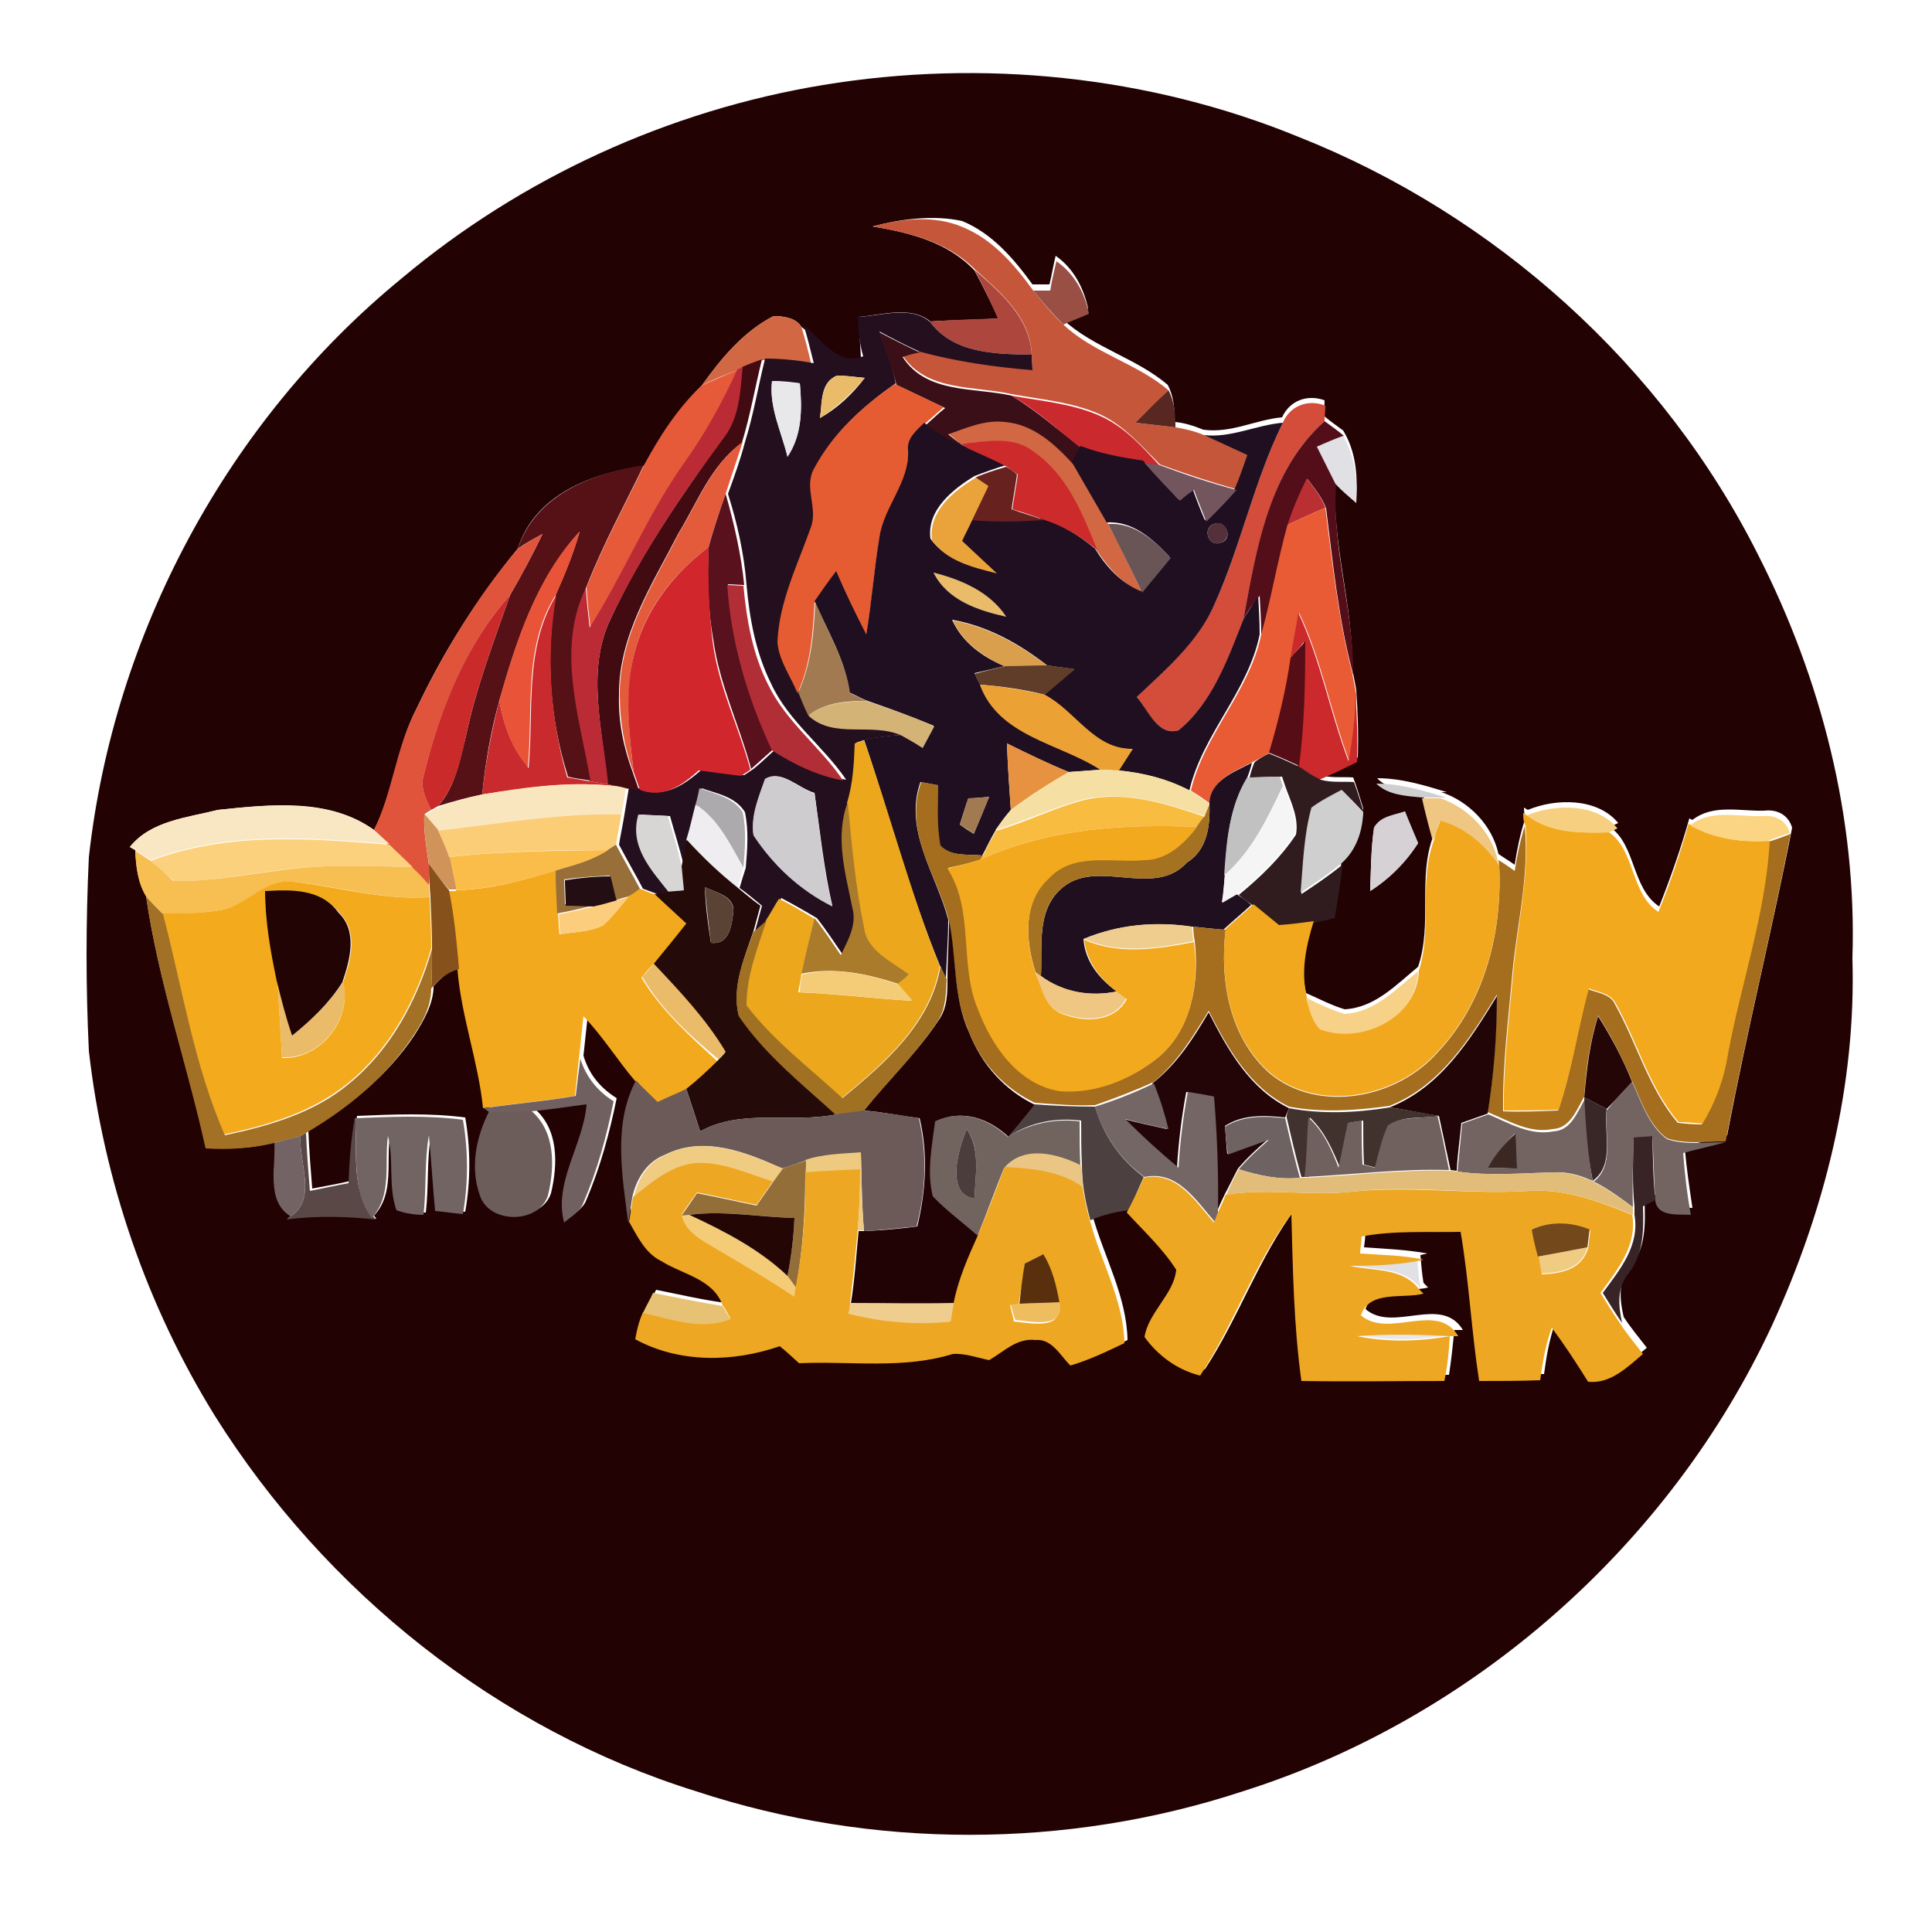 <?xml version="1.0" encoding="utf-8"?>
<!-- Generator: Adobe Illustrator 26.0.3, SVG Export Plug-In . SVG Version: 6.00 Build 0)  -->
<svg version="1.1" id="Layer_1" xmlns="http://www.w3.org/2000/svg" xmlns:xlink="http://www.w3.org/1999/xlink" x="0px" y="0px"
	 viewBox="0 0 250 250" style="enable-background:new 0 0 250 250;" xml:space="preserve">
<style type="text/css">
	.st0{fill:#220203;}
	.st1{fill:#C6563A;}
	.st2{fill:#9A4F45;}
	.st3{fill:#AD473D;}
	.st4{fill:#D26843;}
	.st5{fill:#240F1F;}
	.st6{fill:#3A0F17;}
	.st7{fill:#E65939;}
	.st8{fill:#420B12;}
	.st9{fill:#BA2B35;}
	.st10{fill:#EABB68;}
	.st11{fill:#E8E8EB;}
	.st12{fill:#E65C32;}
	.st13{fill:#CA292D;}
	.st14{fill:#582722;}
	.st15{fill:#D44C3A;}
	.st16{fill:#200F21;}
	.st17{fill:#530E19;}
	.st18{fill:#E35B3B;}
	.st19{fill:#CC2A2B;}
	.st20{fill:#E0E0E5;}
	.st21{fill:#561117;}
	.st22{fill:#672220;}
	.st23{fill:#73555E;}
	.st24{fill:#E9A33A;}
	.st25{fill:#B92F32;}
	.st26{fill:#58111D;}
	.st27{fill:#E95B35;}
	.st28{fill:#695456;}
	.st29{fill:#53303A;}
	.st30{fill:#E0543B;}
	.st31{fill:#E95337;}
	.st32{fill:#D0262C;}
	.st33{fill:#B22E36;}
	.st34{fill:#CA2A2A;}
	.st35{fill:#C92A2D;}
	.st36{fill:#A17A52;}
	.st37{fill:#DA9F4D;}
	.st38{fill:#CB292B;}
	.st39{fill:#570D15;}
	.st40{fill:#603D29;}
	.st41{fill:#EBA134;}
	.st42{fill:#D3B376;}
	.st43{fill:#ECA71D;}
	.st44{fill:#E69241;}
	.st45{fill:#301C1F;}
	.st46{fill:#200F1F;}
	.st47{fill:#CFCCD0;}
	.st48{fill:#F6DFA3;}
	.st49{fill:#C1C1C2;}
	.st50{fill:#A56D1E;}
	.st51{fill:#CFCFD0;}
	.st52{fill:#FAE6BE;}
	.st53{fill:#ACAAAD;}
	.st54{fill:#F6F5F6;}
	.st55{fill:#F8BC41;}
	.st56{fill:#EFC682;}
	.st57{fill:#EFEDEF;}
	.st58{fill:#AA7B2B;}
	.st59{fill:#A57221;}
	.st60{fill:#F9E7C4;}
	.st61{fill:#D0935A;}
	.st62{fill:#FCCD77;}
	.st63{fill:#D7D6D5;}
	.st64{fill:#D5D1D5;}
	.st65{fill:#F3A91D;}
	.st66{fill:#F6CF81;}
	.st67{fill:#F1A81F;}
	.st68{fill:#FBD584;}
	.st69{fill:#FCD17E;}
	.st70{fill:#986E39;}
	.st71{fill:#240A09;}
	.st72{fill:#F7BE51;}
	.st73{fill:#FBBD49;}
	.st74{fill:#87511C;}
	.st75{fill:#230E13;}
	.st76{fill:#F4AA1D;}
	.st77{fill:#5A4234;}
	.st78{fill:#A27125;}
	.st79{fill:#220404;}
	.st80{fill:#FBCD7D;}
	.st81{fill:#210305;}
	.st82{fill:#EECD8E;}
	.st83{fill:#A07023;}
	.st84{fill:#F4CC77;}
	.st85{fill:#F6D187;}
	.st86{fill:#220507;}
	.st87{fill:#240507;}
	.st88{fill:#240606;}
	.st89{fill:#716060;}
	.st90{fill:#6B5A58;}
	.st91{fill:#736665;}
	.st92{fill:#736461;}
	.st93{fill:#382726;}
	.st94{fill:#4D4040;}
	.st95{fill:#41322D;}
	.st96{fill:#6D5D5A;}
	.st97{fill:#71635E;}
	.st98{fill:#6F6262;}
	.st99{fill:#5A4847;}
	.st100{fill:#716463;}
	.st101{fill:#70605E;}
	.st102{fill:#746364;}
	.st103{fill:#4C3D3D;}
	.st104{fill:#3B2823;}
	.st105{fill:#382426;}
	.st106{fill:#F0CC82;}
	.st107{fill:#EECA81;}
	.st108{fill:#EAC583;}
	.st109{fill:#946E39;}
	.st110{fill:#EEA722;}
	.st111{fill:#E2BD79;}
	.st112{fill:#240604;}
	.st113{fill:#73481B;}
	.st114{fill:#59300D;}
	.st115{fill:#E8C274;}
	.st116{fill:#EDBD60;}
</style>
<g id="_x23_220203ff">
	<path class="st0" d="M106.5,11c20.6-3.4,42.2-1.2,61.5,6.7c25.5,10.1,47.2,29.6,59.5,54.1c8.2,16.1,12.8,34.1,12.2,52.2
		c0.5,16.4-3.6,32.7-10.4,47.5c-13.2,28.4-38.7,50.9-68.5,60.3c-22.8,7.5-47.9,7.5-70.7,0c-25.7-8-48-25.8-62.3-48.6
		C19,169,13.4,152.7,11.5,136c-0.4-8.3-0.4-16.7,0-25.1C14.7,82,29.4,54.5,52,36C67.5,23,86.5,14.3,106.5,11 M112.9,29.3
		c4.8,0.8,9.7,2,13.2,5.7c1.1,2,2.1,4.1,3.1,6.2c-2.9,0.2-5.9,0.2-8.8,0.4c-2.6-2.1-6.3-0.8-9.3-0.6c0.1,1.8,0.2,3.5,0.3,5.3
		c-3.3,1.3-5.4-2.3-7.7-4c-0.7-1.2-2.4-1.4-3.6-1.4c-3.9,2-6.8,5.5-9.3,9c-3.1,3-5.4,6.6-7.5,10.4C76.6,61.2,69.2,64,67,71
		c-5.2,6.3-9.6,13.3-13.1,20.7c-2.6,5-2.9,10.7-5.5,15.7c-5.8-4.2-13.5-3.3-20.2-2.6c-3.9,1-8.7,1.4-11.4,4.8l0.7,0.4
		c0.1,2,0.3,4.1,1.4,5.9c1.6,11.1,5.3,21.7,7.8,32.6c3,0.2,6,0.1,8.9-0.7c0.1,3.2-1.1,7.4,2.1,9.5l-0.5,0.4c3.8-0.5,7.7-0.4,11.5,0
		l-0.3-0.4c2.7-2.9,1.5-7,2.1-10.6c0.8,3.2,0,6.5,1.1,9.6c1.1,0.4,2.3,0.6,3.5,0.6c0.4-3.4,0.1-6.9,0.7-10.3
		c0.3,3.3,0.5,6.5,0.8,9.8c1.2,0.1,2.4,0.3,3.6,0.4c0.7-4,0.7-8.2,0-12.2c-4.6-0.6-9.3-0.4-14-0.2c-0.5,2.8-0.8,5.6-0.8,8.4
		c-1.7,0.4-3.4,0.7-5,1c-0.2-2.5-0.4-5-0.5-7.5c5.3-3.1,10.3-7.2,13.7-12.3c1.2-1.9,2.5-4.1,2.5-6.4c1-1.1,2.1-2.1,3.6-2.5
		c0.4,6.1,2.7,11.8,3.3,17.9l0.7,0.5c-1.7,3.3-2.5,7.3-1.2,10.9c1.2,3.7,7.6,3.7,8.8,0c0.9-3.8,1-8.3-2.2-11
		c2.4-0.2,4.8-0.6,7.2-0.9c-0.4,5.2-4.3,10.1-2.9,15.3c0.9-0.8,2.1-1.4,2.5-2.6c1.8-4.2,3-8.7,3.9-13.1c-2.1-1.3-3.6-3.1-4.3-5.5
		c0.2-1.9,0.4-3.7,0.6-5.6c2.4,2.6,4.3,5.7,6.7,8.4c-3,5.6-1.8,12.4-1,18.4c1.1,1.9,2.2,4.1,4.2,5.1c2.7,1.8,6.6,2.3,7.9,5.7
		c-3-0.4-6-1.1-9-1.7c-0.3,0.6-1,1.9-1.3,2.5c-0.4,1.1-0.7,2.3-1,3.5c5.8,3.1,12.7,3,18.7,0.9c0.8,0.7,1.6,1.5,2.5,2.2
		c6.6-0.3,13.4,0.8,19.9-1.2c1.6-0.1,3.1,0.5,4.7,0.8c1.9-1.1,3.6-2.9,6-2.6c2.1-0.1,3.2,2.1,4.5,3.3c2.4-0.7,4.7-1.8,7-2.9
		c-0.1-5.6-3-10.7-4.5-16c1.6-0.7,3.3-1.1,5-1.3c2.1,2.4,4.6,4.7,6.4,7.4c-0.4,3.2-3.6,5.5-4.1,8.7c1.7,2.4,4.3,4.3,7.2,5
		c4.4-6.7,7-14.5,11.8-20.9c0.2,7.2,0.3,14.5,1.3,21.6c6.2,0.1,12.3,0,18.5,0c0.3-1.9,0.5-3.9,0.7-5.8l1.1,0
		c-2.8-4.6-9,0.4-12.6-2.7c1.1-3.4,5.4-2.1,8.1-2.8l-0.6-0.6c-0.2-1.2-0.3-2.4-0.4-3.6l0.9-0.2c-2.7-0.5-5.4-0.6-8.2-0.8
		c0.1-0.6,0.2-1.7,0.2-2.2c4.2-0.7,8.6-0.5,12.8-0.6c1.1,6.4,1.5,12.9,2.4,19.3c2.6,0,5.2-0.1,7.9-0.1c0.3-2.3,0.7-4.6,1.5-6.8
		c1.7,2.2,3.3,4.6,4.7,7c2.9,0.3,5-1.9,7.1-3.6c-1-1.3-2.1-2.6-3-4c-0.5-2.2-0.8-4.6,0.9-6.5c2-2.4,1.9-5.6,1.8-8.6
		c0.4-0.2,1.2-0.6,1.6-0.8c0.3,2.1,3,1.7,4.6,1.8c-0.4-2.7-0.8-5.3-1-8c1.8-0.4,3.7-0.9,5.5-1.4c2.5-13.3,5.8-26.5,8.4-39.8
		c-0.5-1.7-2-2.4-3.6-2.2c-3.1,0.1-6.6-0.9-9.3,1.2l-0.4-0.2c-1.1,3.9-2.4,7.6-3.9,11.4c-3.6-2.4-3-8-6.4-10.3l1.1-0.5
		c-2.7-3.3-8.1-3.2-11.7-1.7l-0.5-0.3c0,0.4,0.1,1.2,0.1,1.6c-0.6,1.9-1,3.8-1.3,5.8c-0.7-0.5-1.4-0.9-2.1-1.4
		c-0.8-3.7-3.8-6.8-7.4-8l0.7,0c-2.9-0.9-5.9-1.8-9-1.8c1.5,1.6,3.9,1.6,5.9,1.9c0.4,1.9,0.8,3.7,1.4,5.5c-2.1,5.4-0.1,11.4-2,17
		c-2.8,2.3-5.6,5.3-9.5,5.5c-1.7-0.5-3.4-1.4-5-2.1c-0.8-3.3-0.1-6.7,0.9-9.8c0.7-0.2,2.1-0.5,2.7-0.6c0.4-2.3,0.8-4.6,1-6.9
		c1.9-1.6,2.7-4.1,2.8-6.6c-0.4-1.3-0.8-2.7-1.3-4c-1.4-0.1-2.9,0.1-4.3-0.3c1.6-0.7,3.3-1.5,4.9-2.3c0.1-2.9,0-5.8-0.2-8.7
		c-0.1-0.7-0.4-2-0.5-2.7c0.1-8.3-2.7-16.3-2.2-24.7c0.8,0.9,1.8,1.7,2.7,2.5c0.2-3-0.1-6.1-1.7-8.7c-0.8-0.6-1.7-1.2-2.5-1.9
		c0-0.5,0.1-1.5,0.1-2c-2.2-0.8-4.5,0-5.5,2.2c-3.4,0.3-6.6,2.1-10.2,1.6c-1.2-0.5-2.5-0.9-3.7-1c0-1.6-0.1-3.3-0.9-4.8
		c-4.1-3.5-9.6-4.8-13.6-8.5c1.1-0.5,2.2-0.9,3.3-1.4c-0.6-2.7-1.9-5.2-4.2-6.8c-0.3,1.2-0.5,2.5-0.8,3.7c-0.6,0-1.6,0-2.2,0
		c-2.4-3.3-5.2-6.6-9.1-8.2C120.9,27.8,116.7,28.3,112.9,29.3 M177.8,107.1c-0.4,2.7-0.4,5.5-0.5,8.2c2.5-1.6,4.6-3.7,6.2-6.2
		c-0.6-1.4-1.2-2.7-1.7-4.1C180.4,105.5,178.6,105.7,177.8,107.1z"/>
</g>
<g id="_x23_c6563aff">
	<path class="st1" d="M112.9,29.3c3.8-1,8-1.5,11.7,0.1c3.9,1.6,6.7,4.9,9.1,8.2c1.2,1.5,2.5,3.1,3.9,4.4c3.9,3.7,9.5,5,13.6,8.5
		c-1.4,1.4-2.9,2.8-4.3,4.2c1.7,0.2,3.4,0.4,5.2,0.6c1.3,0.2,2.5,0.5,3.7,1c2,0.8,3.9,1.8,5.8,2.7c-0.5,1.5-1,2.9-1.6,4.3
		c-3.3-0.9-6.6-2-9.9-3.2c-2.4-2.4-4.7-5.1-7.8-6.5c-3.6-1.6-7.6-1.9-11.4-2.6c-4.8-1.1-11-0.3-14.1-5c0.6-0.1,1.7-0.4,2.2-0.6
		c4.8,1.3,9.7,2,14.6,2.4c0-0.5-0.1-1.5-0.1-2c-0.2-4.8-4.1-8-7.4-11C122.6,31.3,117.7,30.1,112.9,29.3z"/>
</g>
<g id="_x23_9a4f45ff">
	<path class="st2" d="M136.7,33.8c2.3,1.6,3.7,4.1,4.2,6.8c-1.1,0.5-2.2,0.9-3.3,1.4c-1.4-1.4-2.7-2.9-3.9-4.4c0.5,0,1.6,0,2.2,0
		C136.1,36.3,136.4,35.1,136.7,33.8z"/>
</g>
<g id="_x23_ad473dff">
	<path class="st3" d="M126.1,34.9c3.3,2.9,7.2,6.2,7.4,11c-4.7-0.1-10.1-0.1-13.2-4.3c2.9-0.2,5.9-0.3,8.8-0.4
		C128.2,39,127.2,37,126.1,34.9z"/>
</g>
<g id="_x23_d26843ff">
	<path class="st4" d="M90.8,49.9c2.5-3.5,5.4-7,9.3-9c1.2,0,2.9,0.2,3.6,1.4c0.5,1.6,0.9,3.2,1.3,4.9c-2.1-0.4-4.2-0.7-6.3-0.6
		c-0.9,0.3-1.7,0.7-2.6,1l-0.7,0.3C93.8,48.5,92.3,49.1,90.8,49.9z"/>
	<path class="st4" d="M122.7,56.1c2.4-0.8,4.8-1.9,7.3-1.6c3.7,0.4,6.5,3,8.9,5.5c1.6,2.5,3.1,5.2,4.5,7.8c1.5,2.9,3,5.9,4.4,8.9
		c-2.5-1.1-4.4-3.2-5.9-5.5c-1.9-4.7-3.9-9.9-8.3-12.8c-2.7-2-6.3-1.1-9.4-1C123.9,57.1,123.1,56.4,122.7,56.1z"/>
</g>
<g id="_x23_240f1fff">
	<path class="st5" d="M111,41c3-0.1,6.7-1.5,9.3,0.6c3.1,4.2,8.5,4.2,13.2,4.3c0,0.5,0.1,1.5,0.1,2c-4.9-0.4-9.8-1.1-14.6-2.4
		c-1.8-0.8-3.5-1.7-5.2-2.6c0.8,2.2,1.7,4.4,2.1,6.7c-4.1,2.9-8,6.3-10.4,10.9c-1.3,2.4,0.6,5.2-0.4,7.6c-1.7,4.8-4.1,9.6-4.3,14.8
		c0.2,2.4,1.7,4.4,2.6,6.6c0.4,1,0.8,2,1.3,3c3.4,3.1,8.2,0.8,12.1,2.6c-1.6,0.1-3.2,0.3-4.8,0.6c-0.3,0.1-0.9,0.3-1.2,0.4
		c-0.1,2.5-0.3,5.1-0.9,7.6c-1.7,4.5-0.3,9.2,0.6,13.7c0.7,2.2-0.6,4.2-1.4,6.2c-1.1-1.6-2.2-3.3-3.4-4.8c-1.5-0.9-3.1-1.8-4.6-2.6
		c-0.5,0.9-1.1,1.9-1.7,2.8c-0.4,0.4-1.3,1.2-1.7,1.5c0.3-1.1,0.6-2.2,0.9-3.3c-1-0.8-1.9-1.6-2.9-2.3c0.2-0.7,0.6-2,0.8-2.6
		c0.2-2.4,0.4-4.8-0.1-7.2c-1.2-2-3.6-2.4-5.6-3.1c-0.1,0.5-0.4,1.6-0.5,2.1c-0.4,1.5-0.8,3.1-1.1,4.6c-0.3,1.1-0.5,2.3-0.7,3.4
		c-0.5-2.2-1.2-4.3-1.8-6.5c-1.3-0.1-2.5-0.1-3.8-0.2c-1.2,4,1.7,7,3.9,10c-0.4,0.1-1.3,0.2-1.7,0.3c-0.5-0.2-1.4-0.5-1.9-0.7
		c-1-1.9-2.1-3.8-3.1-5.7c0.2-1.3,0.5-2.6,0.7-3.9c0.2-1.2,0.4-2.4,0.6-3.6c0.4,0.1,1.3,0.2,1.8,0.3c3,1.2,5.5-0.7,7.6-2.5
		c1.8,0.3,3.7,0.6,5.5,0.7c0.3-0.2,0.9-0.6,1.2-0.8c1-0.8,1.9-1.7,2.8-2.5c2.8,1.8,5.9,3.3,9.2,3.9c-3-4.4-7.5-7.6-9.7-12.4
		c-2-4-2.8-8.4-3.2-12.8c-0.3-4-1.2-8-2.4-11.8c0.8-2.2,1.6-4.4,2.2-6.7c1.1-3.5,1.7-7.2,2.6-10.8c2.1,0,4.2,0.2,6.3,0.6
		c-0.4-1.6-0.8-3.3-1.3-4.9c2.3,1.7,4.3,5.3,7.7,4C111.2,44.5,111.1,42.8,111,41 M108.3,48.6c-2.2,0.9-1.9,3.5-2.2,5.5
		c2.3-1.3,4.2-3.1,5.8-5.2C110.8,48.8,109.6,48.6,108.3,48.6 M99.9,49.3c-0.4,3.4,1.2,6.5,2,9.8c1.9-2.8,1.9-6.2,1.6-9.5
		C102.3,49.4,101.1,49.3,99.9,49.3 M99,100.8c-0.8,2.3-1.8,4.7-1.5,7.2c2.5,3.9,6,7.2,10.2,9.2c-1.1-4.8-1.6-9.7-2.3-14.6
		C103.3,102,101.1,99.5,99,100.8z"/>
</g>
<g id="_x23_3a0f17ff">
	<path class="st6" d="M113.8,43c1.7,0.9,3.5,1.8,5.2,2.6c-0.6,0.1-1.7,0.4-2.2,0.6c3.1,4.8,9.3,3.9,14.1,5c3.3,2,6.1,4.5,9.1,6.8
		c-0.3,0.5-0.8,1.6-1.1,2.1c-2.4-2.6-5.2-5.2-8.9-5.5c-2.6-0.3-5,0.8-7.3,1.6c0.4,0.3,1.2,1,1.7,1.3l0.8,0.6c-2-0.7-3.8-1.8-5.4-3.1
		c0.8-0.7,1.6-1.5,2.5-2.2c-2.1-1-4.2-2-6.3-3C115.4,47.4,114.6,45.2,113.8,43z"/>
</g>
<g id="_x23_e65939ff">
	<path class="st7" d="M90.8,49.9c1.5-0.7,3.1-1.4,4.6-2c-1.9,4.2-4,8.2-6.7,11.9c-4.9,6.7-7.9,14.5-12.3,21.4
		c-0.2-1.7-0.4-3.4-0.5-5.2c2.1-5.4,4.9-10.5,7.4-15.7C85.3,56.5,87.7,52.8,90.8,49.9z"/>
</g>
<g id="_x23_420b12ff">
	<path class="st8" d="M96,47.5c0.9-0.4,1.7-0.7,2.6-1c-0.9,3.6-1.5,7.2-2.6,10.8c-4,2.9-5.7,7.6-8.2,11.7c-3.4,6.6-7.8,13.3-7.7,21
		c-0.1,3.4,0.6,6.8,1.8,10c0.2,0.6,0.6,1.7,0.8,2.3c-0.4-0.1-1.3-0.2-1.8-0.3l-0.8-0.2c-0.4-0.1-1.1-0.2-1.5-0.3
		C78,94.4,75.8,86.8,79,80.1c3.9-8.4,9.2-16,14.6-23.5C95.6,54,95.7,50.6,96,47.5z"/>
</g>
<g id="_x23_ba2b35ff">
	<path class="st9" d="M95.4,47.8l0.7-0.3c-0.3,3.1-0.4,6.5-2.4,9.1C88.2,64,83,71.7,79,80.1c-3.2,6.8-1,14.3-0.3,21.4
		c-0.6-0.1-1.8-0.3-2.4-0.4c-1.4-8.2-4.5-17.1-0.5-25.1c0.1,1.7,0.3,3.4,0.5,5.2c4.4-6.9,7.5-14.7,12.3-21.4
		C91.3,56,93.5,52,95.4,47.8z"/>
</g>
<g id="_x23_eabb68ff">
	<path class="st10" d="M108.3,48.6c1.2,0,2.4,0.2,3.6,0.3c-1.7,2-3.6,3.8-5.8,5.2C106.4,52.1,106.2,49.5,108.3,48.6z"/>
	<path class="st10" d="M120.8,74.1c3.6,0.9,7.3,2.5,9.4,5.7C126.6,79,122.6,77.7,120.8,74.1z"/>
	<path class="st10" d="M83.1,126.4c0.4-0.4,1.2-1.3,1.6-1.8c3.3,3.6,6.7,7.2,9.3,11.4c-0.3,0.3-0.8,0.8-1,1.1
		C89.3,134,85.6,130.7,83.1,126.4z"/>
	<path class="st10" d="M35.9,126.8c0.6,2.4,1.2,4.8,2,7.1c2.5-1.9,4.8-4.2,6.5-6.9c1.2,4.8-2.9,10.1-7.9,9.8
		C36.3,133.5,36.1,130.2,35.9,126.8z"/>
</g>
<g id="_x23_e8e8ebff">
	<path class="st11" d="M99.9,49.3c1.2,0.1,2.4,0.2,3.6,0.3c0.3,3.3,0.3,6.7-1.6,9.5C101.1,55.8,99.5,52.7,99.9,49.3z"/>
	<path class="st11" d="M175.7,172.7c4-0.3,8-0.2,12,0C183.8,173.4,179.7,173.6,175.7,172.7z"/>
</g>
<g id="_x23_e65c32ff">
	<path class="st12" d="M115.8,49.7c2.1,1,4.2,2,6.3,3c-0.8,0.7-1.7,1.5-2.5,2.2c-1,1-2.2,2-2.1,3.6c0.2,4.1-3.1,7.3-3.7,11.2
		c-0.7,4.2-1,8.4-1.7,12.6c-1.4-2.7-2.7-5.5-3.9-8.2c-1,1.3-1.9,2.6-2.8,3.9c-0.2,4-0.5,8-2.2,11.7c-0.9-2.2-2.4-4.2-2.6-6.6
		c0.2-5.2,2.6-10,4.3-14.8c1-2.5-0.9-5.2,0.4-7.6C107.8,56,111.7,52.5,115.8,49.7z"/>
</g>
<g id="_x23_ca292dff">
	<path class="st13" d="M130.9,51.2c3.8,0.7,7.8,1,11.4,2.6c3.2,1.4,5.5,4,7.8,6.5c-0.5-0.1-1.5-0.2-2-0.3c-2.8-0.4-5.5-0.9-8.1-1.9
		C137,55.7,134.2,53.1,130.9,51.2z"/>
</g>
<g id="_x23_582722ff">
	<path class="st14" d="M151.2,50.5c0.8,1.5,0.9,3.2,0.9,4.8c-1.7-0.2-3.4-0.4-5.2-0.6C148.3,53.3,149.7,51.9,151.2,50.5z"/>
</g>
<g id="_x23_d44c3aff">
	<path class="st15" d="M166,54.7c0.9-2.2,3.3-3.1,5.5-2.2c0,0.5-0.1,1.5-0.1,2c-7.3,6.5-8.7,16.5-10.5,25.6c-2,5.2-4,10.8-8.4,14.4
		c-2.7,0.8-4-2.6-5.4-4.3c3.8-3.6,7.9-7.2,10.1-12.1C160.6,70.5,162.3,62.2,166,54.7z"/>
</g>
<g id="_x23_200f21ff">
	<path class="st16" d="M155.8,56.3c3.5,0.4,6.7-1.3,10.2-1.6c-3.7,7.5-5.4,15.8-8.8,23.4c-2.1,4.9-6.3,8.5-10.1,12.1
		c1.5,1.7,2.7,5.1,5.4,4.3c4.4-3.6,6.4-9.3,8.4-14.4c0.6-1,1.3-2,1.9-3.1c0.1,1.7,0.2,3.4,0.2,5.1c-1.5,7.4-7.4,12.9-9.1,20.2
		c-2.8-1.5-6-2.3-9.2-2.6c0.6-0.9,1.2-1.9,1.8-2.8c-5,0.2-7.4-4.8-11.4-7c1.3-1.1,2.6-2.2,3.9-3.3c-1.2-0.2-2.4-0.3-3.5-0.5
		c-3.6-2.8-7.7-5.1-12.3-5.9c1.3,2.9,3.9,4.8,6.8,6c-1.3,0.3-2.6,0.6-3.9,0.9c0.2,0.4,0.5,1.1,0.7,1.4c2.4,6.7,10.3,7.6,15.6,11.1
		c-1.4,0.1-2.7,0.2-4.1,0.3c-2.7-1.1-5.4-2.4-8-3.7c0.1,2.9,0.3,5.7,0.5,8.6c-0.7,0.8-1.4,1.7-2,2.7c-0.6,1-1.1,2.1-1.7,3.2
		c-1.8-0.2-4.1,0.2-5.5-1.3c-0.5-2.6-0.3-5.2-0.3-7.8c-0.5-0.1-1.7-0.3-2.2-0.4c-2.2,6.3,2.1,12,3.6,17.8c0,2.5-0.2,5-0.3,7.6
		c-0.2-0.4-0.6-1.3-0.8-1.7c-3.9-9.5-6.5-19.5-9.8-29.2c1.6-0.3,3.2-0.5,4.8-0.6c0.9,0.5,1.8,1,2.7,1.6c0.5-0.9,1-1.9,1.5-2.8
		c-2.9-1.2-5.9-2.3-8.8-3.3c-0.7-0.3-1.4-0.7-2.1-1c-0.5-4.2-2.8-7.9-4.5-11.8c0.9-1.3,1.8-2.6,2.8-3.9c1.2,2.8,2.5,5.5,3.9,8.2
		c0.7-4.2,1-8.4,1.7-12.6c0.6-4,3.9-7.1,3.7-11.2c-0.2-1.6,1.1-2.6,2.1-3.6c1.6,1.4,3.4,2.4,5.4,3.1c1.7,0.8,3.5,1.5,5.1,2.4
		c-1.3,0.4-2.7,0.9-4,1.4c-2.8,1.7-6.2,4.4-5.7,8.1c1.9,2.7,5.3,3.6,8.3,4.3c-1.5-1.4-3-2.8-4.5-4.2c0.4-0.9,0.9-1.8,1.3-2.7
		c3.1,0.3,6.3,0.2,9.4,0c2.5,0.8,4.8,2.2,6.8,3.9c1.4,2.3,3.3,4.4,5.9,5.5c1.2-1.5,2.5-3,3.7-4.5c-2.2-2.3-4.7-4.6-8.1-4.4
		c-1.5-2.6-3-5.2-4.5-7.8c0.3-0.5,0.8-1.6,1.1-2.1c2.6,1,5.4,1.5,8.1,1.9c1.5,1.7,3,3.3,4.6,5c0.5-0.4,1.4-1.1,1.8-1.4
		c0.5,1.4,1,2.7,1.6,4.1c1.3-1.3,2.7-2.7,3.9-4.1c0.6-1.4,1.1-2.9,1.6-4.3C159.7,58.1,157.8,57.2,155.8,56.3 M157.1,67.8
		c-1.6,0.5-0.7,3.1,0.9,2.4C159.6,69.8,158.7,67.2,157.1,67.8 M120.8,74.1c1.8,3.6,5.8,4.9,9.4,5.7C128.1,76.6,124.4,75,120.8,74.1
		 M125.3,103.3c-0.4,1.1-0.7,2.2-1.1,3.4c0.4,0.3,1.3,0.9,1.8,1.2c0.7-1.6,1.3-3.2,2-4.8C127.2,103.2,125.9,103.3,125.3,103.3z"/>
</g>
<g id="_x23_530e19ff">
	<path class="st17" d="M160.9,80.1c1.7-9,3.2-19.1,10.5-25.6c0.8,0.6,1.7,1.2,2.5,1.9c-1.1,0.5-2.3,1-3.4,1.4
		c0.8,1.6,1.6,3.2,2.4,4.8c-0.6,8.3,2.3,16.4,2.2,24.7c-1.9-7.1-2.6-14.3-3.5-21.5c-0.5-1.4-1.5-2.6-2.4-3.8c-0.9,1.9-1.8,3.9-2.5,6
		c-1.2,4.7-2.1,9.5-3.5,14.2c0-1.7-0.1-3.4-0.2-5.1C162.2,78,161.5,79,160.9,80.1z"/>
</g>
<g id="_x23_e35b3bff">
	<path class="st18" d="M87.9,68.9c2.5-4.1,4.2-8.8,8.2-11.7c-0.7,2.2-1.5,4.5-2.2,6.7c-0.8,2.3-1.6,4.5-2.2,6.9
		c-4.7,3.5-8.4,8.3-9.7,14.1c-1.1,5-0.6,10.1,0,15.1c-1.2-3.2-1.8-6.6-1.8-10C80.1,82.3,84.5,75.6,87.9,68.9z"/>
</g>
<g id="_x23_cc2a2bff">
	<path class="st19" d="M124.3,57.4c3.1-0.2,6.7-1.1,9.4,1c4.4,3,6.4,8.1,8.3,12.8c-2-1.7-4.3-3.1-6.8-3.9c-1.4-0.5-2.8-1-4.2-1.4
		c0.2-1.5,0.5-3,0.7-4.5c-0.3-0.2-1-0.7-1.4-1c-1.7-0.9-3.4-1.6-5.1-2.4L124.3,57.4z"/>
</g>
<g id="_x23_e0e0e5ff">
	<path class="st20" d="M170.4,57.8c1.1-0.5,2.3-1,3.4-1.4c1.5,2.7,1.9,5.7,1.7,8.7c-0.9-0.8-1.9-1.6-2.7-2.5
		C172,61,171.2,59.4,170.4,57.8z"/>
	<path class="st20" d="M174.8,163.7c2.9-0.1,5.8-0.1,8.6-0.6c0.1,1.2,0.2,2.4,0.4,3.6C181.7,163.9,177.9,164.4,174.8,163.7z"/>
</g>
<g id="_x23_561117ff">
	<path class="st21" d="M67,71c2.3-7,9.7-9.8,16.3-10.8c-2.5,5.2-5.3,10.3-7.4,15.7c-4,8-0.9,16.9,0.5,25.1c-0.7-0.1-2.2-0.3-2.9-0.5
		C71.1,93,70.6,84.8,71.9,77c1.2-2.7,2.3-5.4,3.1-8.2c-5.6,6.1-8.2,14.2-10.4,21.9c-1.1,4-1.8,8-2.2,12.1c-1.9,0.4-3.8,0.9-5.7,1.5
		c2.2-2.5,2.8-5.9,3.6-9.1C61.6,89,63.9,83,66,77c1.5-2.6,2.9-5.2,4.2-7.9C69.1,69.7,68,70.3,67,71z"/>
</g>
<g id="_x23_672220ff">
	<path class="st22" d="M130.2,60.4c0.4,0.2,1.1,0.7,1.4,1c-0.2,1.5-0.5,3-0.7,4.5c1.4,0.5,2.8,0.9,4.2,1.4c-3.1,0.2-6.3,0.3-9.4,0
		c0.7-1.5,1.4-2.9,2.1-4.4c-0.4-0.3-1.2-0.8-1.6-1.1C127.5,61.2,128.9,60.8,130.2,60.4z"/>
</g>
<g id="_x23_73555eff">
	<path class="st23" d="M148.1,59.9c0.5,0.1,1.5,0.2,2,0.3c3.2,1.2,6.5,2.3,9.9,3.2c-1.2,1.4-2.6,2.8-3.9,4.1
		c-0.5-1.3-1.1-2.7-1.6-4.1c-0.5,0.3-1.4,1-1.8,1.4C151.1,63.2,149.6,61.6,148.1,59.9z"/>
</g>
<g id="_x23_e9a33aff">
	<path class="st24" d="M120.6,69.9c-0.5-3.7,2.8-6.4,5.7-8.1c0.4,0.3,1.2,0.8,1.6,1.1c-0.7,1.5-1.4,2.9-2.1,4.4
		c-0.4,0.9-0.9,1.8-1.3,2.7c1.5,1.4,3,2.8,4.5,4.2C125.8,73.4,122.5,72.6,120.6,69.9z"/>
</g>
<g id="_x23_b92f32ff">
	<path class="st25" d="M166.6,67.9c0.7-2.1,1.5-4,2.5-6c0.9,1.2,1.9,2.4,2.4,3.8C169.8,66.4,168.2,67.2,166.6,67.9z"/>
</g>
<g id="_x23_58111dff">
	<path class="st26" d="M91.7,70.8c0.6-2.3,1.4-4.6,2.2-6.9c1.1,3.9,2,7.8,2.4,11.8c-0.5,0-1.6-0.1-2.1-0.1
		c0.6,7.5,2.6,14.7,5.8,21.4c-0.9,0.8-1.9,1.7-2.8,2.5c-1.5-5.6-4.1-10.9-4.9-16.7C91.6,78.9,91.5,74.8,91.7,70.8z"/>
</g>
<g id="_x23_e95b35ff">
	<path class="st27" d="M166.6,67.9c1.6-0.7,3.2-1.5,4.9-2.2c0.9,7.2,1.7,14.5,3.5,21.5c0.1,0.7,0.4,2,0.5,2.7c0,2.9-0.4,5.8-0.9,8.6
		c-2.4-6.3-3.6-13.1-6.5-19.2c-0.4,1.9-0.7,3.9-1,5.8c-0.6,4.2-1.6,8.3-2.8,12.3c-0.5,0.3-1.6,0.9-2.2,1.2c-2.3,1.2-5.5,2.3-5.5,5.4
		c-0.8-0.6-1.7-1.2-2.5-1.7c1.7-7.3,7.6-12.8,9.1-20.2C164.5,77.4,165.3,72.6,166.6,67.9z"/>
</g>
<g id="_x23_695456ff">
	<path class="st28" d="M143.4,67.8c3.4-0.2,5.9,2.1,8.1,4.4c-1.2,1.5-2.5,3-3.7,4.5C146.4,73.7,144.9,70.8,143.4,67.8z"/>
</g>
<g id="_x23_53303aff">
	<path class="st29" d="M157.1,67.8c1.6-0.7,2.5,1.9,0.9,2.4C156.4,70.9,155.5,68.3,157.1,67.8z"/>
</g>
<g id="_x23_e0543bff">
	<path class="st30" d="M67,71c1.1-0.7,2.1-1.3,3.2-1.9c-1.3,2.7-2.7,5.3-4.2,7.9c-5.8,6.5-9,14.8-11.1,23c-0.6,1.7,0.1,3.3,0.9,4.8
		c-0.2,0.1-0.7,0.4-0.9,0.6c-0.1,2.2,0.3,4.3,0.6,6.5c0,0.7,0,2,0,2.7c-0.7-0.8-1.5-1.5-2.2-2.3c-1-1-2-2-3-2.9
		c-0.6-0.6-1.3-1.2-2-1.8c2.5-5,2.9-10.7,5.5-15.7C57.4,84.4,61.7,77.3,67,71z"/>
</g>
<g id="_x23_e95337ff">
	<path class="st31" d="M64.6,90.7c2.2-7.8,4.8-15.9,10.4-21.9c-0.8,2.8-1.9,5.6-3.1,8.2c-4.2,6.7-2.9,14.8-3.6,22.4
		C66.2,96.9,65.2,93.8,64.6,90.7z"/>
</g>
<g id="_x23_d0262cff">
	<path class="st32" d="M82,84.9c1.3-5.7,5-10.6,9.7-14.1c-0.1,4.1,0,8.1,0.5,12.1c0.7,5.8,3.4,11.1,4.9,16.7
		c-0.3,0.2-0.9,0.6-1.2,0.8c-1.9-0.2-3.7-0.5-5.5-0.7c-2.1,1.9-4.6,3.7-7.6,2.5c-0.2-0.6-0.6-1.7-0.8-2.3C81.4,95,80.8,89.8,82,84.9
		z"/>
</g>
<g id="_x23_b22e36ff">
	<path class="st33" d="M94.1,75.7c0.5,0,1.6,0.1,2.1,0.1c0.4,4.4,1.2,8.9,3.2,12.8c2.3,4.8,6.8,8.1,9.7,12.4
		c-3.3-0.6-6.4-2.1-9.2-3.9C96.7,90.3,94.6,83.1,94.1,75.7z"/>
</g>
<g id="_x23_ca2a2aff">
	<path class="st34" d="M54.9,100C57,91.7,60.2,83.5,66,77c-2.1,6-4.4,12-5.7,18.2c-0.7,3.2-1.4,6.5-3.6,9.1l-0.9,0.5
		C55,103.3,54.3,101.7,54.9,100z"/>
</g>
<g id="_x23_c92a2dff">
	<path class="st35" d="M68.4,99.4c0.7-7.5-0.6-15.6,3.6-22.4c-1.4,7.8-0.8,16,1.4,23.6c0.7,0.1,2.2,0.4,2.9,0.5
		c0.6,0.1,1.8,0.3,2.4,0.4c0.4,0.1,1.1,0.2,1.5,0.3c-5.9-0.8-11.9,0.1-17.8,1c0.4-4.1,1.2-8.1,2.2-12.1
		C65.2,93.8,66.2,96.9,68.4,99.4z"/>
</g>
<g id="_x23_a17a52ff">
	<path class="st36" d="M103.3,89.6c1.7-3.7,2-7.7,2.2-11.7c1.6,3.9,3.9,7.5,4.5,11.8c0.7,0.3,1.4,0.7,2.1,1c-2.6,0-5.4,0.2-7.5,1.9
		C104.1,91.6,103.7,90.6,103.3,89.6z"/>
	<path class="st36" d="M125.3,103.3c0.7,0,2-0.1,2.7-0.2c-0.6,1.6-1.3,3.2-2,4.8c-0.4-0.3-1.3-0.9-1.8-1.2
		C124.6,105.6,124.9,104.4,125.3,103.3z"/>
</g>
<g id="_x23_da9f4dff">
	<path class="st37" d="M123.3,80.3c4.6,0.8,8.6,3.1,12.3,5.9c-1.8,0-3.7,0-5.5,0.1C127.3,85,124.6,83.2,123.3,80.3z"/>
</g>
<g id="_x23_cb292bff">
	<path class="st38" d="M167,85.1c0.3-2,0.7-3.9,1-5.8c2.9,6.1,4.1,12.9,6.5,19.2c0.5-2.8,0.9-5.7,0.9-8.6c0.2,2.9,0.3,5.8,0.2,8.7
		c-1.6,0.8-3.2,1.6-4.9,2.3c-0.9-0.6-1.9-1.2-2.8-1.7c0.7-5.3,0.9-10.7,0.8-16.1C168.3,83.7,167.6,84.4,167,85.1z"/>
</g>
<g id="_x23_570d15ff">
	<path class="st39" d="M167,85.1c0.6-0.7,1.3-1.4,1.9-2.1c0,5.4-0.1,10.8-0.8,16.1c-1.3-0.6-2.6-1.2-3.9-1.7
		C165.4,93.4,166.4,89.3,167,85.1z"/>
</g>
<g id="_x23_603d29ff">
	<path class="st40" d="M130.1,86.2c1.8,0,3.7-0.1,5.5-0.1c1.2,0.2,2.4,0.3,3.5,0.5c-1.3,1.1-2.6,2.2-3.9,3.3
		c-2.8-0.7-5.6-1.1-8.4-1.3c-0.2-0.4-0.5-1.1-0.7-1.4C127.5,86.8,128.8,86.5,130.1,86.2z"/>
</g>
<g id="_x23_eba134ff">
	<path class="st41" d="M126.8,88.6c2.8,0.2,5.6,0.7,8.4,1.3c4,2.1,6.4,7.1,11.4,7c-0.6,0.9-1.2,1.9-1.8,2.8c-0.6,0-1.8-0.1-2.4-0.1
		C137.1,96.2,129.2,95.3,126.8,88.6z"/>
</g>
<g id="_x23_d3b376ff">
	<path class="st42" d="M104.6,92.6c2.1-1.7,4.9-1.8,7.5-1.9c3,1,5.9,2,8.8,3.3c-0.5,0.9-1,1.9-1.5,2.8c-0.9-0.6-1.8-1.1-2.7-1.6
		C112.8,93.4,107.9,95.7,104.6,92.6z"/>
</g>
<g id="_x23_eca71dff">
	<path class="st43" d="M110.6,96.2c0.3-0.1,0.9-0.3,1.2-0.4c3.4,9.7,6,19.7,9.8,29.2c-1.2,7.4-7.2,12.6-12.7,17.1
		c-4.2-3.9-8.9-7.4-12.4-12c0-3.8,1.4-7.4,2.6-11c0.6-0.9,1.1-1.9,1.7-2.8c1.6,0.8,3.1,1.7,4.6,2.6c-0.6,2.4-1.2,4.8-1.7,7.2
		c-0.1,0.8-0.3,1.5-0.4,2.3c4.9,0.2,9.8,0.8,14.6,1.1c-0.6-0.7-1.2-1.4-1.8-2.1c0.3-0.3,1-0.9,1.4-1.2c-2.2-1.7-5.4-3-5.8-6.1
		c-1.2-5.3-1.7-10.8-2.1-16.2C110.4,101.3,110.5,98.7,110.6,96.2z"/>
</g>
<g id="_x23_e69241ff">
	<path class="st44" d="M130.3,96.2c2.7,1.3,5.3,2.6,8,3.7c-2.6,1.5-5.1,3.1-7.5,4.9C130.6,101.9,130.4,99.1,130.3,96.2z"/>
</g>
<g id="_x23_301c1fff">
	<path class="st45" d="M164.2,97.5c1.3,0.5,2.6,1.1,3.9,1.7c0.9,0.6,1.8,1.2,2.8,1.7c1.4,0.4,2.9,0.2,4.3,0.3c0.5,1.3,0.9,2.7,1.3,4
		c-0.9-1-1.9-2-2.8-2.9c-1.3,0.7-2.7,1.3-3.9,2.3c-1,3.6-1.1,7.4-1.4,11.1c1.8-1.2,3.6-2.4,5.3-3.8c-0.2,2.3-0.6,4.6-1,6.9
		c-0.7,0.2-2.1,0.5-2.7,0.6c-1.5,0.2-3,0.4-4.5,0.5c-1.1-0.9-2.2-1.8-3.3-2.7c-0.5-0.3-1.5-1-1.9-1.4c2.8-2.3,5.4-4.8,7.4-7.8
		c0.4-2.2-0.7-4.3-1.4-6.3c-0.1-0.3-0.3-0.9-0.4-1.2c-1.4,0-2.8,0.1-4.2,0.1c0.1-0.5,0.4-1.4,0.6-1.9
		C162.5,98.4,163.6,97.8,164.2,97.5z"/>
</g>
<g id="_x23_200f1fff">
	<path class="st46" d="M156.5,104.1c0-3.1,3.2-4.2,5.5-5.4c-0.1,0.5-0.4,1.4-0.6,1.9c-2.3,3.8-2.7,8.3-2.9,12.6
		c-0.1,1.2-0.2,2.4-0.4,3.6c0.5-0.3,1.4-0.8,1.9-1.1c0.5,0.3,1.5,1,1.9,1.4c-1.2,1.1-2.4,2.1-3.6,3.2c-1.4-0.1-2.8-0.3-4.2-0.4
		c-4.7-0.7-9.6-0.2-13.9,1.6c0.2,2.9,2,5.1,4.3,6.8c-3.5,0.7-7,0.1-9.8-2c0.2-3.8-0.6-8.3,2.5-11.2c4.6-4.3,12,1.3,16.4-3.5
		C156.2,110,156.6,106.9,156.5,104.1z"/>
</g>
<g id="_x23_cfccd0ff">
	<path class="st47" d="M99,100.8c2.2-1.2,4.4,1.3,6.4,1.9c0.7,4.9,1.1,9.8,2.3,14.6c-4.2-2.1-7.7-5.4-10.2-9.2
		C97.1,105.5,98.2,103.1,99,100.8z"/>
</g>
<g id="_x23_f6dfa3ff">
	<path class="st48" d="M130.8,104.8c2.4-1.8,4.9-3.4,7.5-4.9c1.4-0.1,2.7-0.2,4.1-0.3c0.6,0,1.8,0.1,2.4,0.1
		c3.2,0.3,6.3,1.1,9.2,2.6c0.8,0.6,1.7,1.1,2.5,1.7c-0.2,0.4-0.5,1.2-0.6,1.6c-4.9-1.6-10.2-3.3-15.5-2.2c-4,1-7.6,2.8-11.6,4
		C129.4,106.6,130.1,105.7,130.8,104.8z"/>
</g>
<g id="_x23_c1c1c2ff">
	<path class="st49" d="M161.4,100.6c1.4,0,2.8-0.1,4.2-0.1c0.1,0.3,0.3,0.9,0.4,1.2c-2,4.2-4,8.5-7.6,11.6
		C158.7,108.8,159.1,104.3,161.4,100.6z"/>
</g>
<g id="_x23_a56d1eff">
	<path class="st50" d="M119.2,101.2c0.6,0.1,1.7,0.3,2.2,0.4c0,2.6-0.2,5.2,0.3,7.8c1.4,1.5,3.6,1.1,5.5,1.3l-0.3,0.5
		c-1.4,0.5-2.8,0.8-4.2,1.1c3.4,5.5,1.5,12.3,3.9,18.1c1.8,4.7,5.2,9.8,10.6,10.7c4.6,0.4,9.2-1.5,12.7-4.3c4.3-3.6,5.3-9.7,4.7-15
		c-0.1-0.5-0.2-1.4-0.2-1.9c1.4,0.2,2.8,0.3,4.2,0.4c-0.8,6.6,0.5,14,5.7,18.6c6.4,5.3,16.6,3.2,21.8-2.8c6-6.4,8.3-15.4,7.9-24
		l-0.1-0.8c0.7,0.4,1.4,0.9,2.1,1.4c0.3-1.9,0.7-3.9,1.3-5.8c0.6,6.4-1,12.7-1.6,19c-0.5,5.9-1.3,11.9-1.2,17.9
		c2.4,0.1,4.7,0,7.1-0.1c1.8-5.1,2.5-10.5,3.9-15.7c1.2,0.5,2.9,0.6,3.5,2c2.8,5,4.3,10.8,8.1,15.3c0.8,0.1,2.3,0.2,3.1,0.2
		c1.7-2.8,2.8-5.8,3.3-9c1.7-9.2,4.9-18.2,5.4-27.6c0.7-0.2,2.1-0.7,2.8-1c-2.6,13.3-5.9,26.5-8.4,39.8c-2.5,0-5.1,0.4-7.6-0.4
		c-2.4-1.8-3.3-4.8-4.5-7.4c-1.2-2.9-2.7-5.8-4.4-8.5c-1.1,3.4-1.6,7-1.8,10.5c-1,1.7-1.8,4.1-4.1,4.2c-3,0.6-5.7-1.1-8.4-2.2
		c0.8-5,1.1-10.1,1.2-15.2c-3.5,5.7-7.3,11.8-13.9,14.4c-4.3,0.6-8.7,0.9-13,0.1c-5.1-2.5-7.9-7.5-10.4-12.4c-2,3.3-4.1,6.7-7.1,9.2
		c-2.4,1.1-5,2.1-7.6,3c-2.6,0.1-5.2-0.1-7.8-0.3c-4-1.9-7.1-5.3-8.6-9.4c-2-4.6-1.6-9.7-2.6-14.5
		C121.2,113.2,116.9,107.6,119.2,101.2z"/>
</g>
<g id="_x23_cfcfd0ff">
	<path class="st51" d="M178.1,101.4c3.1,0,6.1,0.9,9,1.8l-0.7,0c-0.8,0-1.6,0-2.4,0C182,103,179.6,102.9,178.1,101.4z"/>
	<path class="st51" d="M169.7,104.5c1.2-0.9,2.6-1.6,3.9-2.3c0.9,1,1.9,2,2.8,2.9c-0.1,2.5-0.9,4.9-2.8,6.6
		c-1.7,1.4-3.5,2.6-5.3,3.8C168.6,111.9,168.7,108.1,169.7,104.5z"/>
</g>
<g id="_x23_fae6beff">
	<path class="st52" d="M62.4,102.8c5.9-1,11.8-1.8,17.8-1l0.8,0.2c-0.2,1.2-0.4,2.4-0.6,3.6c-8-0.3-15.8,1.2-23.7,2.1
		c-0.6-0.7-1.2-1.4-1.8-2.1c0.2-0.2,0.7-0.4,0.9-0.6l0.9-0.5C58.6,103.7,60.5,103.2,62.4,102.8z"/>
</g>
<g id="_x23_acaaadff">
	<path class="st53" d="M90.5,102c2,0.7,4.4,1.2,5.6,3.1c0.5,2.3,0.3,4.8,0.1,7.2c-1.7-3-3.3-6.3-6.2-8.2
		C90.2,103.5,90.4,102.5,90.5,102z"/>
</g>
<g id="_x23_f6f5f6ff">
	<path class="st54" d="M158.5,113.2c3.5-3.1,5.6-7.4,7.6-11.6c0.6,2,1.8,4.1,1.4,6.3c-1.9,3-4.6,5.5-7.4,7.8
		c-0.5,0.3-1.4,0.8-1.9,1.1C158.3,115.6,158.4,114.4,158.5,113.2z"/>
</g>
<g id="_x23_f8bc41ff">
	<path class="st55" d="M140.4,103.5c5.2-1.2,10.5,0.5,15.5,2.2c-0.2,0.3-0.7,1-1,1.3c-9.5-0.4-19.3,0.2-28,4.2l0.3-0.5
		c0.5-1.1,1.1-2.1,1.7-3.2C132.8,106.4,136.4,104.5,140.4,103.5z"/>
</g>
<g id="_x23_efc682ff">
	<path class="st56" d="M184,103.3c0.8,0,1.6,0,2.4,0c3.5,1.2,6.6,4.3,7.4,8l0.1,0.8c-1.8-2.7-4.4-4.8-7.6-5.8
		c-0.2,0.6-0.7,1.9-0.9,2.5C184.9,107,184.4,105.1,184,103.3z"/>
	<path class="st56" d="M134,125.8l0.7,0.5c2.9,2.1,6.4,2.7,9.8,2c0.3,0.2,0.9,0.7,1.2,0.9c-1.6,3.2-5.9,3-8.8,1.7
		C135.1,130,134.7,127.6,134,125.8z"/>
</g>
<g id="_x23_efedefff">
	<path class="st57" d="M90,104.1c3,1.9,4.5,5.2,6.2,8.2c-0.2,0.7-0.6,2-0.8,2.6c-2.4-1.9-4.5-4-6.6-6.2
		C89.3,107.1,89.6,105.6,90,104.1z"/>
</g>
<g id="_x23_aa7b2bff">
	<path class="st58" d="M110.3,117.5c-0.9-4.5-2.3-9.2-0.6-13.7c0.5,5.4,1,10.9,2.1,16.2c0.4,3.1,3.6,4.4,5.8,6.1
		c-0.3,0.3-1,0.9-1.4,1.2c-4-1.3-8.2-2.2-12.5-1.3c0.5-2.4,1.1-4.8,1.7-7.2c1.2,1.5,2.3,3.2,3.4,4.8
		C109.7,121.7,110.9,119.7,110.3,117.5z"/>
</g>
<g id="_x23_a57221ff">
	<path class="st59" d="M156.5,104.1c0.1,2.8-0.3,5.9-2.9,7.5c-4.4,4.8-11.8-0.8-16.4,3.5c-3.1,2.8-2.3,7.4-2.5,11.2l-0.7-0.5
		c-1.3-4-1.7-9.1,1.7-12.2c3.2-3.5,8.2-2,12.4-2.4c2.9,0,5.2-2.1,6.8-4.3c0.2-0.3,0.7-1,1-1.3C156,105.3,156.3,104.5,156.5,104.1z"
		/>
</g>
<g id="_x23_f9e7c4ff">
	<path class="st60" d="M16.8,109.6c2.7-3.4,7.4-3.8,11.4-4.8c6.7-0.7,14.4-1.5,20.2,2.6c0.7,0.6,1.3,1.2,2,1.8
		c-10.3-0.8-21-1.7-30.9,2.1c-0.5-0.3-1.5-1-2-1.3L16.8,109.6z"/>
</g>
<g id="_x23_d0935aff">
	<path class="st61" d="M55.5,111.8c-0.3-2.1-0.7-4.3-0.6-6.5c0.6,0.7,1.2,1.4,1.8,2.1c0.5,1.1,1,2.2,1.5,3.4
		c0.3,1.4,0.6,2.9,0.9,4.3h-1C57.2,114.1,56.3,113,55.5,111.8z"/>
</g>
<g id="_x23_fccd77ff">
	<path class="st62" d="M56.7,107.5c7.9-0.9,15.7-2.3,23.7-2.1c-0.2,1.3-0.5,2.6-0.7,3.9c-0.3,0.2-0.8,0.5-1.1,0.7
		c-6.8,0-13.7,0.1-20.5,0.9C57.7,109.7,57.2,108.6,56.7,107.5z"/>
</g>
<g id="_x23_d7d6d5ff">
	<path class="st63" d="M82.6,105.4c1.3,0.1,2.5,0.1,3.8,0.2c0.7,2.2,1.3,4.3,1.8,6.5c0.1,1,0.3,2.1,0.4,3.1
		c-0.7,0.1-1.4,0.1-2.1,0.2C84.2,112.5,81.4,109.5,82.6,105.4z"/>
</g>
<g id="_x23_d5d1d5ff">
	<path class="st64" d="M177.8,107.1c0.8-1.5,2.5-1.6,4-2.1c0.6,1.4,1.1,2.7,1.7,4.1c-1.6,2.5-3.7,4.6-6.2,6.2
		C177.4,112.6,177.4,109.8,177.8,107.1z"/>
</g>
<g id="_x23_f3a91dff">
	<path class="st65" d="M197.1,105.2l0.5,0.3c3,2.3,6.9,2.3,10.6,2.2c3.4,2.3,2.8,8,6.4,10.3c1.5-3.7,2.8-7.5,3.9-11.4l0.4,0.2
		c3,1.8,6.6,2.2,10.1,2c-0.5,9.4-3.7,18.4-5.4,27.6c-0.5,3.2-1.6,6.2-3.3,9c-0.8-0.1-2.3-0.2-3.1-0.2c-3.8-4.5-5.3-10.3-8.1-15.3
		c-0.7-1.4-2.3-1.5-3.5-2c-1.4,5.2-2.2,10.6-3.9,15.7c-2.4,0.1-4.7,0.1-7.1,0.1c-0.1-6,0.7-11.9,1.2-17.9c0.6-6.3,2.1-12.6,1.6-19
		C197.1,106.4,197.1,105.6,197.1,105.2z"/>
	<path class="st65" d="M126.9,111.2c8.8-4,18.5-4.6,28-4.2c-1.7,2.2-3.9,4.3-6.8,4.3c-4.1,0.4-9.2-1.1-12.4,2.4
		c-3.4,3.1-3,8.2-1.7,12.2c0.8,1.8,1.1,4.1,3,5.1c2.8,1.3,7.1,1.5,8.8-1.7c-0.3-0.2-0.9-0.7-1.2-0.9c-2.2-1.7-4-3.9-4.3-6.8
		c4.5,2,9.5,1.2,14.2,0.3c0.7,5.3-0.3,11.4-4.7,15c-3.5,2.8-8.1,4.7-12.7,4.3c-5.4-0.9-8.8-5.9-10.6-10.7
		c-2.4-5.8-0.4-12.7-3.9-18.1C124,112,125.5,111.7,126.9,111.2z"/>
	<path class="st65" d="M59,115.2c4.4-0.1,8.8-1.3,13-2.6c0,1.9,0.1,3.8,0.2,5.7c0.1,0.7,0.1,2,0.2,2.6c1.8-0.3,3.8-0.3,5.5-1.1
		c1.3-1.1,2.3-2.6,3.4-3.8c0.4-0.3,1.1-0.8,1.5-1c0.5,0.2,1.4,0.6,1.9,0.7c1.4,1.2,2.7,2.5,4.1,3.8c-1.3,1.8-2.7,3.5-4.2,5.2
		c-0.4,0.4-1.2,1.3-1.6,1.8c2.5,4.2,6.2,7.5,9.8,10.8c-1.3,1.3-2.6,2.6-4.1,3.7c-1.2,0.6-2.5,1.2-3.7,1.7c-0.9-0.9-1.9-1.9-2.8-2.8
		c-2.3-2.7-4.2-5.8-6.7-8.4c-0.2,1.9-0.4,3.7-0.6,5.6c-0.2,1.6-0.3,3.1-0.5,4.7c-4,0.7-8,1-11.9,1.6c-0.6-6-2.8-11.8-3.3-17.9
		c-0.3-3.4-0.6-6.8-1.3-10.2H59z"/>
</g>
<g id="_x23_f6cf81ff">
	<path class="st66" d="M197.6,105.5c3.6-1.5,9-1.6,11.7,1.7l-1.1,0.5C204.5,107.8,200.6,107.8,197.6,105.5z"/>
</g>
<g id="_x23_f1a81fff">
	<path class="st67" d="M186.4,106.2c3.2,0.9,5.7,3.1,7.6,5.8c0.4,8.6-1.9,17.6-7.9,24c-5.2,6-15.4,8.1-21.8,2.8
		c-5.2-4.6-6.5-12-5.7-18.6c1.2-1.1,2.4-2.1,3.6-3.2c1.1,0.9,2.2,1.8,3.3,2.7c1.5-0.1,3-0.3,4.5-0.5c-1,3.2-1.7,6.5-0.9,9.8
		c0.5,1.4,0.7,3.1,1.8,4.1c5.3,2,12.5-1.4,12.7-7.5c1.8-5.5-0.1-11.5,2-17C185.6,108.1,186.1,106.9,186.4,106.2z"/>
</g>
<g id="_x23_fbd584ff">
	<path class="st68" d="M218.7,106.8c2.6-2.1,6.2-1.1,9.3-1.2c1.7-0.2,3.2,0.6,3.6,2.2c-0.7,0.2-2.1,0.7-2.8,1
		C225.4,109,221.8,108.6,218.7,106.8z"/>
</g>
<g id="_x23_fcd17eff">
	<path class="st69" d="M19.5,111.4c9.9-3.8,20.6-2.9,30.9-2.1c1,1,2,1.9,3,2.9c-4.3-0.1-8.6-0.3-12.9,0c-6,0.3-12,1.9-18,1.8
		C21.4,113.1,20.5,112.2,19.5,111.4z"/>
</g>
<g id="_x23_986e39ff">
	<path class="st70" d="M78.6,110c0.3-0.2,0.8-0.5,1.1-0.7c1,1.9,2.1,3.8,3.1,5.7c-0.4,0.3-1.1,0.8-1.5,1c-0.4,0.1-1.2,0.3-1.6,0.5
		c-0.3-1-0.5-2.1-0.8-3.2c-2,0.1-3.9,0.2-5.9,0.5c0,0.8,0.1,2.4,0.1,3.2c1.3,0.1,2.6,0.1,3.9,0.1c-1.6,0.4-3.2,0.8-4.9,1.1
		c-0.1-1.9-0.2-3.8-0.2-5.7C74.3,112,76.6,111.3,78.6,110z"/>
</g>
<g id="_x23_240a09ff">
	<path class="st71" d="M88.2,112.1c0.2-1.2,0.5-2.3,0.7-3.4c2,2.2,4.2,4.3,6.6,6.2c1,0.8,1.9,1.6,2.9,2.3c-0.3,1.1-0.6,2.2-0.9,3.3
		c-1.2,3.5-2.8,7.2-1.9,10.9c3.4,4.9,8.2,8.7,12.6,12.8c-5.8,1.2-12.2-0.8-17.6,2.2c-0.6-1.9-1.2-3.7-1.8-5.5
		c1.4-1.1,2.8-2.4,4.1-3.7c0.3-0.3,0.8-0.8,1-1.1c-2.5-4.2-5.9-7.8-9.3-11.4c1.4-1.7,2.8-3.4,4.2-5.2c-1.4-1.3-2.7-2.5-4.1-3.8
		c0.4-0.1,1.3-0.2,1.7-0.3c0.7-0.1,1.4-0.1,2.1-0.2C88.4,114.2,88.3,113.2,88.2,112.1 M91.2,114.8c0.1,2.4,0.4,4.8,0.8,7.2
		c2.4,0.3,2.7-2.3,2.9-4.1C95,115.9,92.6,115.5,91.2,114.8z"/>
</g>
<g id="_x23_f7be51ff">
	<path class="st72" d="M17.5,110.1c0.5,0.3,1.5,1,2,1.3c1,0.8,2,1.7,2.9,2.6c6.1,0.1,12-1.4,18-1.8c4.3-0.3,8.6-0.1,12.9,0
		c0.8,0.7,1.5,1.5,2.2,2.3c0,0.4,0.1,1.2,0.1,1.6c-6,0.4-11.8-1.4-17.6-2c-3.5-0.4-5.9,2.8-9.1,3.6c-2.6,0.5-5.2,0.5-7.8,0.6
		c-0.7-0.8-1.5-1.5-2.2-2.3C17.8,114.2,17.6,112.1,17.5,110.1z"/>
</g>
<g id="_x23_fbbd49ff">
	<path class="st73" d="M58.2,110.9c6.8-0.8,13.6-0.8,20.5-0.9c-2,1.3-4.3,1.9-6.6,2.6c-4.2,1.3-8.5,2.4-13,2.6
		C58.8,113.8,58.5,112.3,58.2,110.9z"/>
</g>
<g id="_x23_87511cff">
	<path class="st74" d="M55.5,111.8c0.8,1.1,1.7,2.3,2.6,3.4c0.7,3.4,1,6.8,1.3,10.2c-1.5,0.4-2.6,1.3-3.6,2.5
		c0.1-1.7,0.1-3.4,0.1-5.1c0-2.2-0.1-4.4-0.2-6.6c0-0.4-0.1-1.2-0.1-1.6C55.5,113.8,55.5,112.5,55.5,111.8z"/>
</g>
<g id="_x23_230e13ff">
	<path class="st75" d="M73.1,113.9c1.9-0.3,3.9-0.5,5.9-0.5c0.3,1.1,0.5,2.1,0.8,3.2c-0.7,0.2-2,0.5-2.7,0.7c-1.3,0-2.6-0.1-3.9-0.1
		C73.2,116.3,73.1,114.7,73.1,113.9z"/>
</g>
<g id="_x23_f4aa1dff">
	<path class="st76" d="M28.9,117.7c3.2-0.8,5.6-4.1,9.1-3.6c5.9,0.7,11.7,2.4,17.6,2c0.1,2.2,0.2,4.4,0.2,6.6
		c-1.9,6.6-5.3,13-10.7,17.4c-4.6,3.8-10.4,5.5-16.1,6.7c-4-9.1-5.4-19-8-28.6C23.7,118.2,26.3,118.2,28.9,117.7 M34.3,115.3
		c0,3.9,0.7,7.7,1.6,11.5c0.2,3.3,0.4,6.7,0.6,10.1c5,0.2,9.1-5,7.9-9.8c1-2.9,2-6.5-0.5-9C41.6,115.1,37.7,115.2,34.3,115.3z"/>
</g>
<g id="_x23_5a4234ff">
	<path class="st77" d="M91.2,114.8c1.4,0.7,3.7,1.1,3.7,3.1c-0.2,1.8-0.5,4.4-2.9,4.1C91.7,119.7,91.4,117.2,91.2,114.8z"/>
</g>
<g id="_x23_a27125ff">
	<path class="st78" d="M18.9,116c0.7,0.8,1.5,1.6,2.2,2.3c2.5,9.5,4,19.5,8,28.6c5.7-1.2,11.6-2.9,16.1-6.7
		c5.4-4.4,8.8-10.8,10.7-17.4c0,1.7,0,3.4-0.1,5.1c0,2.4-1.2,4.5-2.5,6.4c-3.5,5.2-8.4,9.2-13.7,12.3l-0.7,0.4
		c-1.1,0.3-2.2,0.6-3.4,0.9c-2.9,0.7-5.9,0.9-8.9,0.7C24.2,137.7,20.5,127.1,18.9,116z"/>
</g>
<g id="_x23_220404ff">
	<path class="st79" d="M34.3,115.3c3.4-0.2,7.3-0.3,9.5,2.8c2.5,2.4,1.5,6.1,0.5,9c-1.7,2.7-4,4.9-6.5,6.9c-0.8-2.3-1.4-4.7-2-7.1
		C35,123.1,34.3,119.2,34.3,115.3z"/>
</g>
<g id="_x23_fbcd7dff">
	<path class="st80" d="M79.8,116.5c0.4-0.1,1.2-0.3,1.6-0.5c-1.1,1.3-2.1,2.7-3.4,3.8c-1.7,0.7-3.7,0.8-5.5,1.1
		c-0.1-0.7-0.1-2-0.2-2.6c1.6-0.3,3.3-0.7,4.9-1.1C77.8,117.1,79.1,116.7,79.8,116.5z"/>
</g>
<g id="_x23_210305ff">
	<path class="st81" d="M122.8,119.1c1,4.8,0.5,9.9,2.6,14.5c1.6,4.1,4.6,7.5,8.6,9.4c-1.2,1.4-2.4,2.8-3.5,4.1c-2.6-2.4-6-3.6-9.4-2
		c-0.4,3.2-1.1,6.5-0.2,9.6c1.7,1.9,3.8,3.4,5.8,5.1c-1.3,2.9-2.6,5.8-3.2,8.9c-4.5,0.1-8.9,0-13.4,0c0.5-3.1,0.7-6.3,1-9.4l0.8,0
		c2.3-0.1,4.5-0.3,6.8-0.6c1.1-4.6,1.4-9.4,0.3-14c-2.4-0.3-4.8-0.8-7.2-1c3.1-3.9,6.8-7.4,9.6-11.6c1.2-1.6,1.2-3.6,1.2-5.5
		C122.6,124.1,122.8,121.6,122.8,119.1z"/>
</g>
<g id="_x23_eecd8eff">
	<path class="st82" d="M140.3,121.5c4.4-1.9,9.2-2.3,13.9-1.6c0.1,0.5,0.2,1.5,0.2,1.9C149.8,122.7,144.8,123.5,140.3,121.5z"/>
	<path class="st82" d="M109.8,170.1c0.1-0.4,0.1-1.1,0.2-1.5c4.5,0,8.9,0.1,13.4,0c-0.1,0.6-0.3,1.8-0.4,2.4
		C118.6,171.6,114.1,171.2,109.8,170.1z"/>
</g>
<g id="_x23_a07023ff">
	<path class="st83" d="M97.5,120.6c0.4-0.4,1.3-1.1,1.7-1.5c-1.2,3.6-2.6,7.2-2.6,11c3.5,4.6,8.2,8.1,12.4,12
		c5.5-4.5,11.5-9.7,12.7-17.1c0.2,0.4,0.6,1.3,0.8,1.7c-0.1,1.9-0.1,3.9-1.2,5.5c-2.8,4.2-6.4,7.7-9.6,11.6
		c-1.2,0.1-2.3,0.3-3.5,0.5c-4.4-4-9.2-7.8-12.6-12.8C94.6,127.8,96.3,124,97.5,120.6z"/>
</g>
<g id="_x23_f4cc77ff">
	<path class="st84" d="M103.8,126.1c4.2-1,8.4-0.1,12.5,1.3c0.6,0.7,1.2,1.4,1.8,2.1c-4.9-0.3-9.8-0.9-14.6-1.1
		C103.5,127.6,103.6,126.8,103.8,126.1z"/>
	<path class="st84" d="M93,161.9c-1.9-1.1-4.3-2.2-4.8-4.6l1-0.1c4.5,2.1,9,4.4,12.7,7.9c0.3,0.4,0.8,1.1,1.1,1.5
		c0,0.3-0.1,1-0.2,1.4C99.6,165.8,96.3,163.7,93,161.9z"/>
</g>
<g id="_x23_f6d187ff">
	<path class="st85" d="M183.5,125.7c-0.2,6.1-7.4,9.5-12.7,7.5c-1.1-1.1-1.4-2.7-1.8-4.1c1.6,0.8,3.3,1.6,5,2.1
		C177.9,131,180.6,128,183.5,125.7z"/>
</g>
<g id="_x23_220507ff">
	<path class="st86" d="M179.8,143.3c6.6-2.6,10.4-8.7,13.9-14.4c0,5.1-0.4,10.2-1.2,15.2c-1.1,0.4-2.3,0.8-3.4,1.2
		c-0.2,2.1-0.5,4.1-0.6,6.2l-0.8-0.1c-0.5-2.3-1-4.7-1.5-7C184.1,144.1,182,143.6,179.8,143.3z"/>
</g>
<g id="_x23_240507ff">
	<path class="st87" d="M156.4,131c2.5,4.9,5.3,9.9,10.4,12.4c-0.1,0.3-0.4,0.9-0.5,1.2c-2.7-0.3-5.5-0.4-7.8,1.1
		c0.1,0.9,0.2,2.7,0.3,3.6c1.8-0.6,3.6-1.2,5.3-1.9c-1.4,1.2-2.7,2.4-3.9,3.8c-0.6,1.1-1.1,2.2-1.7,3.3c-0.3,0.6-0.9,1.9-1.1,2.5
		c0.1-5.1-0.1-10.1-0.5-15.1c-0.8-0.1-2.5-0.4-3.4-0.6c-0.6,3.2-1,6.5-1.2,9.8c-2.4-2-4.7-4.1-6.9-6.3c1.9,0.5,3.8,0.9,5.6,1.3
		c-0.5-2-1.1-4-1.9-5.9C152.3,137.7,154.4,134.4,156.4,131z"/>
</g>
<g id="_x23_240606ff">
	<path class="st88" d="M205,142c0.3-3.6,0.7-7.1,1.8-10.5c1.7,2.7,3.2,5.5,4.4,8.5c-1.1,1.2-2.2,2.4-3.3,3.5
		C206.9,143,206,142.5,205,142z"/>
</g>
<g id="_x23_716060ff">
	<path class="st89" d="M75.1,137c0.7,2.3,2.2,4.2,4.3,5.5c-0.9,4.5-2.1,8.9-3.9,13.1c-0.4,1.2-1.6,1.8-2.5,2.6
		c-1.4-5.2,2.5-10.1,2.9-15.3c-2.4,0.3-4.8,0.7-7.2,0.9c-1.8,0.1-3.6,0.2-5.4,0.1l-0.7-0.5c4-0.6,8-0.9,11.9-1.6
		C74.7,140.1,74.9,138.5,75.1,137z"/>
</g>
<g id="_x23_6b5a58ff">
	<path class="st90" d="M82.3,139.8c0.9,1,1.9,1.9,2.8,2.8c1.2-0.6,2.5-1.1,3.7-1.7c0.6,1.8,1.2,3.7,1.8,5.5c5.4-3,11.8-1,17.6-2.2
		c1.2-0.2,2.3-0.3,3.5-0.5c2.4,0.2,4.8,0.6,7.2,1c1.1,4.6,0.9,9.4-0.3,14c-2.3,0.2-4.5,0.5-6.8,0.6c-0.3-3.3-0.3-6.7-0.4-10.1
		c-2.4,0.2-4.9,0.2-7.2,1c-1,0.3-2,0.7-3,1c-4.6-2.1-10.1-4.3-15.1-1.8c-2.4,0.9-3.8,3.2-4.3,5.6c-0.1,0.8-0.4,2.4-0.5,3.3
		C80.5,152.1,79.3,145.4,82.3,139.8z"/>
</g>
<g id="_x23_736665ff">
	<path class="st91" d="M141.7,143.2c2.6-0.8,5.1-1.8,7.6-3c0.8,1.9,1.4,3.9,1.9,5.9c-1.9-0.4-3.8-0.8-5.6-1.3
		c2.2,2.2,4.5,4.3,6.9,6.3c0.2-3.3,0.6-6.6,1.2-9.8c0.8,0.1,2.5,0.4,3.4,0.6c0.4,5,0.6,10.1,0.5,15.1c-0.1,0.3-0.3,0.8-0.4,1.1
		c-2.4-2.7-4.8-6.7-9.1-5.8C145,150.1,142.8,146.9,141.7,143.2z"/>
</g>
<g id="_x23_736461ff">
	<path class="st92" d="M211.2,140c1.2,2.6,2.1,5.6,4.5,7.4c2.4,0.8,5,0.4,7.6,0.4c-1.8,0.5-3.7,0.9-5.5,1.4c0.2,2.7,0.5,5.3,1,8
		c-1.6-0.1-4.3,0.3-4.6-1.8c-0.2-2.8-0.2-5.5-0.4-8.3c-0.6,0.1-1.8,0.1-2.4,0.2c-0.1,3-0.2,5.9-0.1,8.9c-3-2.2-6.3-4.7-10.2-4.5
		c-4.2,0.1-8.4,0.5-12.5-0.1c0.2-2.1,0.4-4.1,0.6-6.2c1.1-0.4,2.3-0.8,3.4-1.2c2.6,1.1,5.4,2.8,8.4,2.2c2.3-0.1,3.1-2.5,4.1-4.2
		c0.2,3.6,0.4,7.2,1,10.8c2.9-2.1,1.5-6.2,1.8-9.3C209,142.3,210.1,141.1,211.2,140 M192.5,151.1c0.9,0,2.8,0.1,3.7,0.1
		c0-1.5-0.1-3-0.2-4.5C194.7,148,193.5,149.4,192.5,151.1z"/>
</g>
<g id="_x23_382726ff">
	<path class="st93" d="M205,142c1,0.5,1.9,1,2.9,1.5c-0.4,3.1,1.1,7.2-1.8,9.3C205.4,149.2,205.2,145.6,205,142z"/>
</g>
<g id="_x23_4d4040ff">
	<path class="st94" d="M133.9,142.9c2.6,0.2,5.2,0.3,7.8,0.3c1.1,3.7,3.2,6.8,6.3,9.1c-0.6,1.4-1.3,2.9-1.9,4.3
		c-1.7,0.2-3.4,0.6-5,1.3c-0.4-1.4-0.7-2.8-0.9-4.2c-0.1-0.7-0.2-2.2-0.2-2.9c-0.1-1.9-0.1-3.9-0.1-5.8c-3.3-0.4-6.5,0.2-9.3,2
		C131.6,145.7,132.8,144.3,133.9,142.9z"/>
</g>
<g id="_x23_41322dff">
	<path class="st95" d="M166.8,143.4c4.3,0.8,8.7,0.6,13-0.1c2.2,0.3,4.3,0.7,6.4,1.1c-2.1,0.4-4.6-0.1-6.4,1.2
		c-0.8,1.8-1.2,3.7-1.7,5.5c-0.4-0.1-1.2-0.3-1.6-0.4c-0.1-1.9-0.1-3.8-0.1-5.7c-0.5,0.1-1.4,0.2-1.8,0.3c-0.4,1.9-0.9,3.8-1.2,5.8
		c-1-2.4-2-4.7-3.9-6.5c-0.2,2.6-0.3,5.1-0.2,7.7l-0.9,0c-0.7-2.5-1.3-5.1-1.9-7.7C166.4,144.4,166.7,143.7,166.8,143.4z"/>
</g>
<g id="_x23_6d5d5aff">
	<path class="st96" d="M63.3,143.8c1.8,0.1,3.6,0,5.4-0.1c3.2,2.7,3.1,7.3,2.2,11c-1.2,3.7-7.6,3.7-8.8,0
		C60.8,151.1,61.6,147.1,63.3,143.8z"/>
</g>
<g id="_x23_71635eff">
	<path class="st97" d="M121,145.1c3.4-1.6,6.8-0.4,9.4,2c2.8-1.7,6.1-2.4,9.3-2c0,1.9,0,3.9,0.1,5.8c-3-1.6-7.4-2.7-9.9,0.3
		c-1.2,2.9-2.2,5.8-3.4,8.7c-1.9-1.7-4-3.2-5.8-5.1C119.9,151.6,120.6,148.3,121,145.1 M126.1,155.1c0.1-3,0.8-6.4-1-9
		C124,148.6,122.3,154.6,126.1,155.1z"/>
</g>
<g id="_x23_6f6262ff">
	<path class="st98" d="M158.5,145.8c2.4-1.5,5.2-1.4,7.8-1.1c0.6,2.6,1.2,5.2,1.9,7.7c-2.7,0.3-5.3-0.3-7.9-1.1
		c1.2-1.4,2.5-2.6,3.9-3.8c-1.8,0.6-3.6,1.3-5.3,1.9C158.7,148.4,158.6,146.6,158.5,145.8z"/>
</g>
<g id="_x23_5a4847ff">
	<path class="st99" d="M45.1,153.1c0.1-2.8,0.3-5.6,0.8-8.4c0.5,4.2-0.7,9.2,2.4,12.7l0.3,0.4c-3.8-0.4-7.7-0.5-11.5,0l0.5-0.4
		c3.5-2.3,1-7,1.3-10.4l0.7-0.4c0.1,2.5,0.3,5,0.5,7.5C41.7,153.8,43.4,153.4,45.1,153.1z"/>
</g>
<g id="_x23_716463ff">
	<path class="st100" d="M45.9,144.7c4.7-0.2,9.4-0.4,14,0.2c0.7,4,0.7,8.2,0,12.2c-1.2-0.1-2.4-0.3-3.6-0.4
		c-0.3-3.3-0.5-6.5-0.8-9.8c-0.6,3.4-0.3,6.8-0.7,10.3c-1.2,0-2.4-0.2-3.5-0.6c-1.1-3.1-0.3-6.5-1.1-9.6c-0.5,3.5,0.6,7.7-2.1,10.6
		C45.3,153.9,46.4,148.9,45.9,144.7z"/>
</g>
<g id="_x23_70605eff">
	<path class="st101" d="M169.3,144.6c1.9,1.7,3,4.1,3.9,6.5c0.4-1.9,0.8-3.9,1.2-5.8c0.5-0.1,1.4-0.2,1.8-0.3c0,1.9,0,3.8,0.1,5.7
		c0.4,0.1,1.2,0.3,1.6,0.4c0.5-1.9,0.9-3.8,1.7-5.5c1.8-1.2,4.3-0.8,6.4-1.2c0.6,2.3,1,4.6,1.5,7c-6.2-0.2-12.5,0.6-18.7,0.9
		C169.1,149.8,169.1,147.2,169.3,144.6z"/>
</g>
<g id="_x23_746364ff">
	<path class="st102" d="M35.5,147.9c1.1-0.3,2.2-0.6,3.4-0.9c-0.3,3.4,2.2,8.1-1.3,10.4C34.4,155.4,35.7,151.1,35.5,147.9z"/>
</g>
<g id="_x23_4c3d3dff">
	<path class="st103" d="M126.1,155.1c-3.8-0.5-2.1-6.5-1-9C126.9,148.8,126.2,152.1,126.1,155.1z"/>
</g>
<g id="_x23_3b2823ff">
	<path class="st104" d="M192.5,151.1c0.9-1.6,2.1-3.1,3.6-4.4c0.1,1.5,0.1,3,0.2,4.5C195.3,151.2,193.5,151.1,192.5,151.1z"/>
</g>
<g id="_x23_382426ff">
	<path class="st105" d="M211.4,147.2c0.6-0.1,1.8-0.1,2.4-0.2c0.1,2.8,0.1,5.5,0.4,8.3c-0.4,0.2-1.2,0.6-1.6,0.8
		c0.1,3,0.1,6.1-1.8,8.6c-1.6,1.9-1.4,4.2-0.9,6.5c-0.9-1.3-1.7-2.6-2.5-3.9c2.2-3,4.8-6.1,4.1-10.1l0-1
		C211.2,153.2,211.3,150.2,211.4,147.2z"/>
</g>
<g id="_x23_f0cc82ff">
	<path class="st106" d="M86.2,149.4c4.9-2.5,10.4-0.2,15.1,1.8c-0.3,0.5-0.9,1.4-1.2,1.8c-3.2-1.2-6.5-2.7-10-2.4
		c-3.2,0.2-5.7,2.5-8.1,4.4C82.5,152.5,83.9,150.3,86.2,149.4z"/>
	<path class="st106" d="M199,162.6c2.1-0.4,4.2-0.8,6.4-1.2c-0.7,2.8-3.5,3.3-6,3.4C199.3,164.3,199.1,163.2,199,162.6z"/>
</g>
<g id="_x23_eeca81ff">
	<path class="st107" d="M104.2,150.1c2.3-0.8,4.8-0.8,7.2-1c0.1,3.4,0.1,6.7,0.4,10.1l-0.8,0c0.2-2.6,0.3-5.2,0.3-7.8
		c-2.4,0.1-4.7,0.2-7.1,0.4C104.2,151.4,104.2,150.6,104.2,150.1z"/>
</g>
<g id="_x23_eac583ff">
	<path class="st108" d="M130,151.1c2.5-3,6.9-1.8,9.9-0.3c0.1,0.7,0.2,2.1,0.2,2.9C137.2,151.6,133.5,151.4,130,151.1z"/>
</g>
<g id="_x23_946e39ff">
	<path class="st109" d="M101.3,151.2c1-0.4,2-0.7,3-1c0,0.4,0,1.2-0.1,1.7c0,4.9-0.3,9.9-1.2,14.7c-0.3-0.4-0.8-1.1-1.1-1.5
		c0.5-2.5,0.8-5,0.9-7.5c-4.5-0.1-9-1-13.6-0.4l-1,0.1c0.7-1,1.3-1.9,2-2.9c2.6,0.5,5.2,1.1,7.7,1.6c0.7-1,1.4-2,2.1-3
		C100.4,152.5,101,151.6,101.3,151.2z"/>
</g>
<g id="_x23_eea722ff">
	<path class="st110" d="M81.9,154.9c2.4-1.9,4.9-4.1,8.1-4.4c3.5-0.2,6.8,1.3,10,2.4c-0.7,1-1.4,2-2.1,3c-2.6-0.5-5.1-1.1-7.7-1.6
		c-0.7,1-1.4,1.9-2,2.9c0.5,2.4,2.9,3.4,4.8,4.6c3.3,1.9,6.6,3.9,9.8,6c0-0.3,0.1-1,0.2-1.4c0.9-4.8,1.3-9.8,1.2-14.7
		c2.4-0.2,4.7-0.3,7.1-0.4c0,2.6-0.1,5.2-0.3,7.8c-0.3,3.1-0.6,6.3-1,9.4c0,0.4-0.1,1.1-0.2,1.5c4.3,1.1,8.8,1.5,13.2,1
		c0.1-0.6,0.3-1.8,0.4-2.4c0.6-3.1,1.9-6,3.2-8.9c1.2-2.9,2.3-5.8,3.4-8.7c3.5,0.2,7.2,0.5,10.1,2.6c0.2,1.4,0.5,2.8,0.9,4.2
		c1.4,5.4,4.4,10.4,4.5,16c-2.3,1.1-4.6,2.2-7,2.9c-1.3-1.3-2.4-3.5-4.5-3.3c-2.4-0.3-4.1,1.5-6,2.6c-1.5-0.3-3.1-0.9-4.7-0.8
		c-6.4,2-13.3,0.9-19.9,1.2c-0.8-0.7-1.6-1.5-2.5-2.2c-6.1,2.1-13,2.2-18.7-0.9c0.2-1.2,0.5-2.4,1-3.5c3.7,0.8,7.6,2.4,11.3,0.8
		c-0.2-0.4-0.7-1.3-1-1.7c-1.2-3.4-5.2-4-7.9-5.7c-2.1-1-3.1-3.2-4.2-5.1C81.5,157.4,81.8,155.7,81.9,154.9 M132.6,163.5
		c-0.2,1.8-0.5,3.5-0.8,5.3l-1.1,0.1c0.1,0.5,0.4,1.5,0.5,2.1c2.1,0.2,6.5,1.2,5.7-2.3c-0.3-2.2-0.8-4.4-2.1-6.3
		C134.2,162.7,133.4,163.1,132.6,163.5z"/>
	<path class="st110" d="M148,152.4c4.3-0.9,6.6,3,9.1,5.8c0.1-0.3,0.3-0.8,0.4-1.1c0.3-0.6,0.9-1.9,1.1-2.5
		c5.4-0.9,10.9,0.2,16.3-0.4c7.7-0.8,15.4,0.4,23-0.1c4.7-0.3,9.1,1.4,13.3,3.1c0.7,3.9-1.9,7.1-4.1,10.1c0.8,1.3,1.6,2.6,2.5,3.9
		c0.9,1.4,2,2.7,3,4c-2,1.7-4.2,3.9-7.1,3.6c-1.5-2.4-3-4.7-4.7-7c-0.8,2.2-1.2,4.5-1.5,6.8c-2.6,0.1-5.2,0.1-7.9,0.1
		c-1-6.4-1.3-12.9-2.4-19.3c-4.3,0.1-8.6-0.2-12.8,0.6c0,0.6-0.2,1.7-0.2,2.2c2.7,0.2,5.5,0.2,8.2,0.8l-0.9,0.2
		c-2.8,0.5-5.7,0.6-8.6,0.6c3,0.7,6.8,0.2,8.9,3l0.6,0.6c-2.7,0.7-7-0.5-8.1,2.8c3.6,3.1,9.9-1.9,12.6,2.7l-1.1,0c-4-0.2-8-0.3-12,0
		c3.9,0.8,8,0.7,12,0c-0.1,2-0.3,3.9-0.7,5.8c-6.1,0-12.3,0.1-18.5,0c-1-7.2-1.1-14.4-1.3-21.6c-4.8,6.4-7.4,14.2-11.8,20.9
		c-2.9-0.7-5.5-2.6-7.2-5c0.5-3.2,3.8-5.5,4.1-8.7c-1.8-2.8-4.2-5-6.4-7.4C146.7,155.2,147.4,153.8,148,152.4 M198.2,159.1
		c0.3,1.2,0.6,2.3,0.9,3.5c0.1,0.6,0.3,1.7,0.4,2.3c2.5-0.1,5.2-0.6,6-3.4c0.1-0.6,0.2-1.7,0.3-2.3
		C203.3,158.2,200.6,158,198.2,159.1z"/>
</g>
<g id="_x23_e2bd79ff">
	<path class="st111" d="M160.3,151.3c2.5,0.8,5.2,1.4,7.9,1.1l0.9,0c6.2-0.3,12.4-1.1,18.7-0.9l0.8,0.1c4.2,0.6,8.4,0.2,12.5,0.1
		c3.9-0.1,7.2,2.4,10.2,4.5l0,1c-4.2-1.7-8.7-3.4-13.3-3.1c-7.7,0.5-15.4-0.8-23,0.1c-5.4,0.6-10.9-0.5-16.3,0.4
		C159.2,153.4,159.7,152.3,160.3,151.3z"/>
</g>
<g id="_x23_240604ff">
	<path class="st112" d="M89.2,157.2c4.5-0.6,9,0.3,13.6,0.4c-0.1,2.5-0.4,5-0.9,7.5C98.2,161.6,93.7,159.3,89.2,157.2z"/>
</g>
<g id="_x23_73481bff">
	<path class="st113" d="M198.2,159.1c2.4-1.1,5.1-1,7.5,0c-0.1,0.6-0.2,1.7-0.3,2.3c-2.1,0.4-4.2,0.8-6.4,1.2
		C198.7,161.5,198.4,160.3,198.2,159.1z"/>
</g>
<g id="_x23_59300dff">
	<path class="st114" d="M132.6,163.5c0.8-0.4,1.6-0.8,2.4-1.2c1.2,1.9,1.7,4.1,2.1,6.3c-1.7,0.1-3.4,0.1-5.2,0.2
		C132.1,167,132.3,165.2,132.6,163.5z"/>
</g>
<g id="_x23_e8c274ff">
	<path class="st115" d="M84.5,167.3c3,0.6,6,1.2,9,1.7c0.2,0.4,0.8,1.3,1,1.7c-3.7,1.5-7.6,0-11.3-0.8
		C83.5,169.2,84.2,168,84.5,167.3z"/>
</g>
<g id="_x23_edbd60ff">
	<path class="st116" d="M130.8,168.8l1.1-0.1c1.7-0.1,3.4-0.1,5.2-0.2c0.8,3.5-3.6,2.5-5.7,2.3C131.2,170.4,130.9,169.3,130.8,168.8
		z"/>
</g>
</svg>
